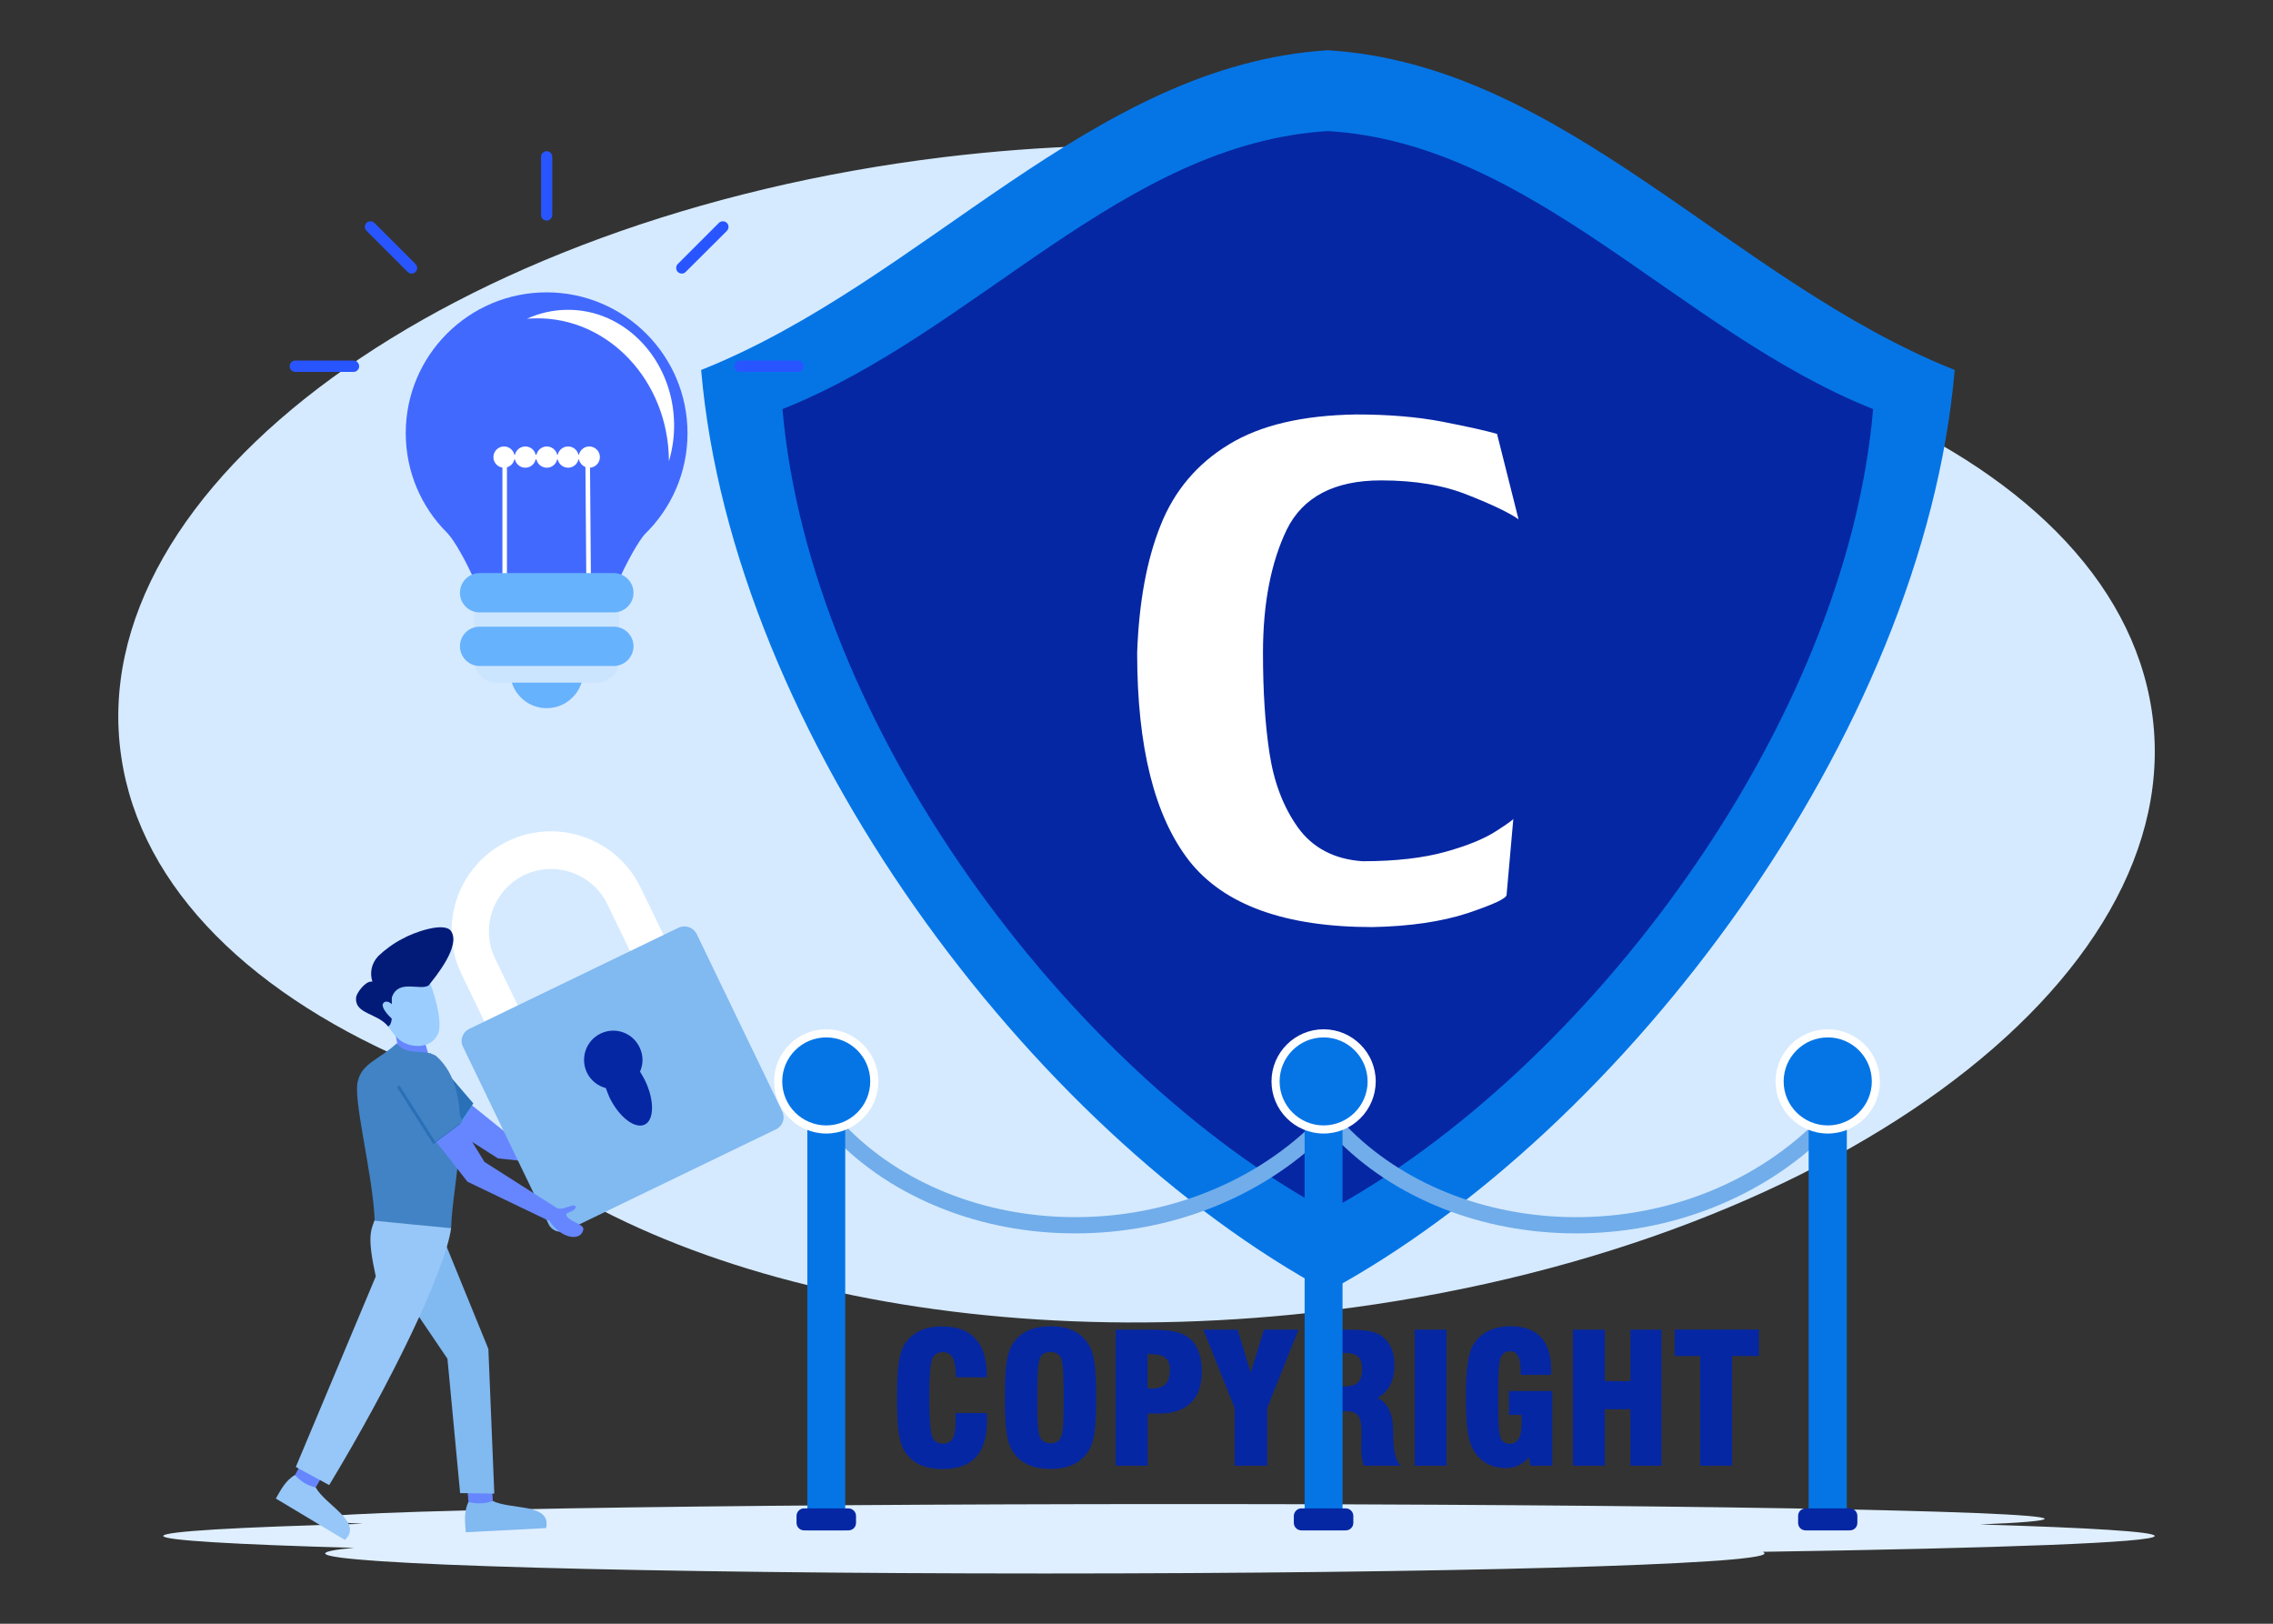 <svg xmlns="http://www.w3.org/2000/svg" enable-background="new 0 0 2800 2000" viewBox="0 0 2800 2000" id="CopyrightClaim"><rect x="0" y="0" width="2800" height="2000" fill="#333333" stroke="none"/><path fill="#d5eaff" fill-rule="evenodd" d="M2279.7 493.4c-174.4-230.9-620.9-360-1117.5-299.8C553.5 267.7 100 598.4 149.4 932.3c23.9 163 163.6 296.6 370.9 382.1 174.4 230.9 620.9 360 1117.5 299.8 608.8-74 1062.3-404.7 1012.9-738.3-24.3-163.4-163.7-296.7-371-382.5z" clip-rule="evenodd" class="colord5f0ff svgShape"></path><path fill="#dfefff" fill-rule="evenodd" d="M2171.5 1911.4c1.4.8 2.1 1.2 2.1 2 0 13.8-396.6 24.7-886.3 24.7s-886.7-10.9-886.7-24.7c0-2.4 12.4-4.9 35.4-6.9-147.7-4.1-234.9-9.3-234.9-14.6 0-5.7 91.7-10.9 245.9-15-38.8-2-59.8-4.1-59.8-6.1 0-10.1 477-18.2 1065.6-18.2s1065.9 8.1 1065.9 18.2c0 2.4-28.5 4.9-79.7 6.9 135.6 4.1 215.3 8.9 215.3 14.2 0 8.1-189.6 15-482.8 19.5z" clip-rule="evenodd" class="colordfe6ff svgShape"></path><path fill="#0575e6" fill-rule="evenodd" d="M1635.8 61.9C1344.7 80 1138.6 346.3 863.7 455.7c38.6 449.3 406.6 937.3 772.1 1135C2001 1393 2369.3 905 2407.9 455.7 2133 346.3 1927 80 1635.8 61.9z" clip-rule="evenodd" class="color2c7efe svgShape"></path><path fill="#0627a3" fill-rule="evenodd" d="M1635.8 161.4C1382.6 177 1203 408.6 963.9 503.9c33.8 391 354 815.5 671.9 987.7 318-172.2 638.1-596.7 671.6-987.7-238.8-95.4-418.4-326.9-671.6-342.5z" clip-rule="evenodd" class="color0643a3 svgShape"></path><path fill="#ffffff" fill-rule="evenodd" d="M1855.9 1102.1c0 4.5-15.9 11.8-47.8 22.6-32.2 10.5-71.4 16.3-117.4 17.2-108.1 0-183.1-27.4-225.8-81.6-42.7-54.9-64.1-140-64.1-256.1 2.2-62.2 11.8-114.8 29-157.5 16.9-42.4 45-75.6 83.9-99.2 38.9-23.9 91.2-36 156.9-37 39.5 0 74.9 2.9 106.2 8.9 31.3 6.1 53.9 11.2 67.3 15l26.5 105.2c-11.5-8-31.9-17.9-61.9-29.7-29.7-12.1-65.4-18.2-107.5-18.2-57.4 0-96.3 20.4-116.1 60.6-19.5 40.5-29.3 91.2-29.3 151.8 0 46.9 2.6 88 8 123.4 5.4 35.7 16.9 66.3 35.1 91.8 18.2 25.2 45 39.2 79.7 41.5 41.1 0 75.3-4.1 102.7-11.8 27.4-7.7 48.2-16.3 63.1-26.2 13.4-8.6 20.1-13.7 20.1-14.4h-.3l-8.3 93.7z" clip-rule="evenodd" class="colorffffff svgShape"></path><path fill="#6686ff" fill-rule="evenodd" d="M729.5 1401.4c7 .6 16.9-13.7 19.8-9.2 2.6 4.8-8.3 10.8-7.3 12.4 2.2 8 24.6 4.1 25.8 10.5 2.9 16.6-24.6 20.7-46.2 1.6l1-12.4c.2-1.6-1.1-3.2 6.9-2.9z" clip-rule="evenodd" class="colorff9866 svgShape"></path><path fill="#0627a3" d="M1177 1740.5h38.6c.1 1 .1 2.1.2 3.3 0 1.2.1 2.9.1 5.2 0 20.5-4.5 35.7-13.5 45.6-9 9.9-22.7 14.9-41.2 14.9-10.9 0-20.2-1.8-28-5.4-7.8-3.6-14.1-9.1-18.8-16.4-3.3-5.2-5.7-12.5-7.2-21.8s-2.2-24-2.2-44.2c0-20.2.7-34.9 2.2-44.2 1.5-9.3 3.8-16.6 7.2-21.8 4.7-7.3 10.9-12.7 18.6-16.4 7.7-3.7 16.9-5.5 27.6-5.5 18.4 0 32.2 5.1 41.3 15.3 9.2 10.2 13.8 25.5 13.8 45.8v1.6l-38.1-.1c-.1-11.4-1.5-19.4-3.9-24-2.5-4.6-6.6-6.9-12.4-6.9-6.3 0-10.6 2.8-13 8.4-2.3 5.6-3.5 20.5-3.5 44.6v3.2c0 25.9 1.2 41.8 3.5 47.7 2.3 5.8 6.6 8.8 13 8.8 5.9 0 10-2.1 12.4-6.4 2.4-4.2 3.5-12.1 3.5-23.7v-7.6zM1237.9 1721.5c0-20.2.7-34.9 2.2-44.2 1.5-9.3 3.8-16.6 7.2-21.8 4.8-7.4 11.1-12.9 18.8-16.5 7.8-3.6 17.1-5.4 28-5.4 11 0 20.3 1.8 27.9 5.4 7.7 3.6 13.9 9.1 18.7 16.5 3.5 5.3 6 12.6 7.4 21.9 1.5 9.3 2.2 24 2.2 44.1 0 20-.7 34.7-2.2 44.1-1.5 9.3-3.9 16.6-7.4 21.9-4.7 7.3-10.9 12.8-18.7 16.4-7.7 3.6-17 5.4-27.9 5.4s-20.2-1.8-28-5.4c-7.8-3.6-14.1-9.1-18.8-16.4-3.3-5.2-5.7-12.5-7.2-21.8-1.5-9.2-2.2-24-2.2-44.2zm72.3 15.2v-30.3c0-18.6-1.2-30.1-3.5-34.5-2.4-4.4-6.6-6.6-12.8-6.6-6 0-10.2 2.3-12.5 6.8-2.3 4.5-3.5 15.9-3.5 34.3v30.3c0 18.2 1.2 29.5 3.5 34.1 2.3 4.6 6.6 6.9 12.7 6.9s10.3-2.3 12.6-6.8c2.4-4.4 3.5-15.8 3.5-34.2zM1374.3 1805.4v-167.7h38.6c14.2 0 24.7.6 31.5 1.9 6.8 1.2 12.5 3.3 17.2 6.2 6.2 3.8 10.9 9.4 14.1 16.8 3.2 7.4 4.8 16.3 4.8 26.6 0 17-4.5 29.9-13.5 38.7-9 8.8-22.1 13.2-39.5 13.2h-13.8v64.3h-39.4zm39.4-95.5c.6.1 1.3.1 2 .2.8.1 1.8.1 3.2.1 7.8 0 13.5-1.8 17-5.5s5.2-9.6 5.2-17.7c0-6.8-1.9-11.6-5.6-14.6-3.7-3-9.9-4.5-18.5-4.5h-3.4v42zM1520.9 1805.4v-71.1l-38.6-96.6h42.2l16.2 53 16.3-53h42.6l-38.6 96.6v71.1h-40.1zM1612 1805.4v-167.7h44.1c14.5 0 24.9.7 31.5 2 6.5 1.3 11.8 3.6 15.9 6.9 4.8 3.9 8.4 8.8 10.7 14.5 2.4 5.7 3.5 12.6 3.5 20.5 0 9.7-1.7 17.8-5.1 24.3-3.4 6.5-8.6 11.9-15.7 16.1 12.1 5.4 18.5 18.1 19.2 38.2v.5c.1 2.1.1 5.2.2 9.2.3 18.9 3.4 30.7 9.4 35.5h-45.9c-1-3.5-1.8-7.1-2.2-10.9-.5-3.8-.7-7.9-.7-12.3 0-2.7.1-5.9.2-9.7.1-3.8.2-6.3.2-7.5 0-10.2-1.3-17.2-4-21-2.7-3.8-7.5-5.7-14.5-5.7h-8.1v67.1H1612zm38.7-97.9c.7 0 1.5 0 2.6.1s1.8.1 2.3.1c8.1 0 13.9-1.6 17.3-4.9 3.4-3.3 5.1-8.8 5.1-16.6 0-7.2-1.7-12.3-5.1-15.3-3.4-3-9.1-4.5-17.3-4.5-.5 0-1.3 0-2.3.1-1.1.1-1.9.1-2.6.1v40.9zM1742.7 1805.4v-167.7h39.2v167.7h-39.2zM1912.2 1713.5v91.9h-27l-1.7-10.5c-3.9 4.5-8.3 7.9-13 10.1-4.8 2.2-10.1 3.3-16.2 3.3-6.8 0-13.1-1.3-18.9-3.8s-10.8-6.2-15.1-11c-5.3-5.9-9-13.8-11.2-23.7-2.2-9.9-3.3-26.8-3.3-50.5 0-16.9.8-30.5 2.3-40.6 1.5-10.2 3.9-17.8 7.1-22.9 4.6-7.3 10.8-12.9 18.5-16.6 7.7-3.7 16.8-5.6 27.3-5.6 16.5 0 28.9 4.5 37.3 13.5 8.3 9 12.5 22.3 12.5 40.1 0 .7 0 1.7-.1 3s-.1 2.4-.1 3.2h-37.3v-2.1c0-9.7-1-16.6-3.1-20.7-2.1-4.1-5.4-6.2-10.1-6.2-5.5 0-9.3 2.5-11.4 7.6-2.1 5.1-3.1 17-3.1 35.6v28.1c0 18.7 1 30.4 2.9 35.3 2 4.9 5.6 7.3 10.9 7.3 5.3 0 9.1-2.1 11.5-6.4 2.4-4.3 3.6-11.2 3.6-20.8 0-2.2 0-3.8-.1-5 0-1.2-.1-2.3-.2-3.4h-15.4v-29.3h53.4zM1937.7 1805.4v-167.7h39.2v63.4h31.5v-63.4h38.3v167.7h-38.3v-69.6h-31.5v69.6h-39.2zM2094.4 1805.4v-135.2H2063v-32.6h103.7v32.6h-33v135.2h-39.3z" class="color0643a3 svgShape"></path><path fill="#71adea" d="M1324.7 1519.2c-4.6 0-9.1-.1-13.7-.2-56.2-1.6-109.8-13.1-159.5-34.1-51.7-21.8-96-52.7-131.6-91.8l14.8-13.5c66.2 72.7 167.2 116.2 276.9 119.4 116.3 3.4 227.9-38.5 306.3-115l14 14.3c-79.2 77.3-190.5 120.9-307.2 120.9zM1941.5 1519.2c-4.6 0-9.2-.1-13.8-.2-56.1-1.7-109.7-13.1-159.3-34.1-51.6-21.8-95.9-52.7-131.5-91.8l14.8-13.5c66.2 72.6 167 116.1 276.6 119.4 116.3 3.5 228-38.5 306.5-115l14 14.3c-79.3 77.3-190.6 120.9-307.3 120.9z" class="colorea718b svgShape"></path><path fill="#0575e6" fill-rule="evenodd" d="M2228 1364.1h47V1885h-47z" clip-rule="evenodd" class="color2c7efe svgShape"></path><path fill="#0575e6" fill-rule="evenodd" d="M2251.6 1391.2c32.6 0 59.2-26.5 59.2-59.2s-26.5-59.2-59.2-59.2c-32.6 0-59.4 26.5-59.4 59.2s26.8 59.2 59.4 59.2z" clip-rule="evenodd" class="color2c7efe svgShape"></path><path fill="#ffffff" d="M2251.6 1396.2c-35.5 0-64.4-28.8-64.4-64.2 0-35.4 28.9-64.2 64.4-64.2 35.4 0 64.2 28.8 64.2 64.2 0 35.4-28.8 64.2-64.2 64.2zm0-118.4c-30 0-54.4 24.3-54.4 54.2 0 29.9 24.4 54.2 54.4 54.2 29.9 0 54.2-24.3 54.2-54.2 0-29.9-24.3-54.2-54.2-54.2z" class="colorffffff svgShape"></path><path fill="#0627a3" fill-rule="evenodd" d="M2224.3 1857.9h54.4c5.3 0 9.3 4.2 9.3 9.3v8.5c0 5.3-4 9.3-9.3 9.3h-54.4c-5.3 0-9.3-4-9.3-9.3v-8.5c0-5.1 4-9.3 9.3-9.3z" clip-rule="evenodd" class="color0643a3 svgShape"></path><path fill="#0575e6" fill-rule="evenodd" d="M1607.1 1364.1h46.7V1885h-46.7z" clip-rule="evenodd" class="color2c7efe svgShape"></path><path fill="#0575e6" fill-rule="evenodd" d="M1630.5 1391.2c32.6 0 59.2-26.5 59.2-59.2s-26.5-59.2-59.2-59.2-59.2 26.5-59.2 59.2 26.5 59.2 59.2 59.2z" clip-rule="evenodd" class="color2c7efe svgShape"></path><path fill="#ffffff" d="M1630.5 1396.2c-35.4 0-64.2-28.8-64.2-64.2 0-35.4 28.8-64.2 64.2-64.2s64.2 28.8 64.2 64.2c-.1 35.4-28.8 64.2-64.2 64.2zm0-118.4c-29.9 0-54.2 24.3-54.2 54.2 0 29.9 24.3 54.2 54.2 54.2s54.2-24.3 54.2-54.2c-.1-29.9-24.4-54.2-54.2-54.2z" class="colorffffff svgShape"></path><path fill="#0627a3" fill-rule="evenodd" d="M1603.1 1857.9h54.7c5 0 9.3 4.2 9.3 9.3v8.5c0 5.3-4.2 9.3-9.3 9.3h-54.7c-5 0-9.3-4-9.3-9.3v-8.5c.1-5.1 4.3-9.3 9.3-9.3z" clip-rule="evenodd" class="color0643a3 svgShape"></path><path fill="#0575e6" fill-rule="evenodd" d="M994.5 1364.1h46.7V1885h-46.7z" clip-rule="evenodd" class="color2c7efe svgShape"></path><path fill="#0575e6" fill-rule="evenodd" d="M1017.8 1391.2c32.6 0 59.2-26.5 59.2-59.2s-26.5-59.2-59.2-59.2c-32.6 0-59.2 26.5-59.2 59.2s26.6 59.2 59.2 59.2z" clip-rule="evenodd" class="color2c7efe svgShape"></path><path fill="#ffffff" d="M1017.8 1396.2c-35.4 0-64.2-28.8-64.2-64.2 0-35.4 28.8-64.2 64.2-64.2s64.2 28.8 64.2 64.2c0 35.4-28.8 64.2-64.2 64.2zm0-118.4c-29.9 0-54.2 24.3-54.2 54.2 0 29.9 24.3 54.2 54.2 54.2s54.2-24.3 54.2-54.2c0-29.9-24.3-54.2-54.2-54.2z" class="colorffffff svgShape"></path><path fill="#0627a3" fill-rule="evenodd" d="M990.5 1857.9h54.7c5 0 9.3 4.2 9.3 9.3v8.5c0 5.3-4.2 9.3-9.3 9.3h-54.7c-5 0-9.3-4-9.3-9.3v-8.5c0-5.1 4.2-9.3 9.3-9.3z" clip-rule="evenodd" class="color0643a3 svgShape"></path><path fill="#6686ff" fill-rule="evenodd" d="m553.8 1388.8 23.9-30.3 47.5 38.3 101.4 23.3-2.5 18.5-110.7-11.8z" clip-rule="evenodd" class="colorff9866 svgShape"></path><path fill="#48a3fe" fill-rule="evenodd" d="m528.6 1300.5-35.7 45.6 65.7 51.3 22.9-34.7z" clip-rule="evenodd" class="color4884fe svgShape"></path><path fill="#2a70b7" fill-rule="evenodd" d="m529.9 1297-35.8 45.6 65.7 51 23.3-34.5z" clip-rule="evenodd" class="color2ab78b svgShape"></path><path fill="#ffffff" fill-rule="evenodd" d="M625.5 1036.1c60.6-29.3 134.3-3.8 163.6 57.1l50.1 103.3c29.3 60.6 3.5 134.3-57.4 163.6-60.6 29.3-134.3 3.8-163.6-57.1l-49.7-103.3c-29.4-60.6-3.9-134.3 57-163.6zm20.1 41.8c38.3-18.2 84.2-2.2 102.7 36l49.1 101.7c18.5 38 2.2 84.2-35.7 102.7-38 18.2-84.2 2.2-102.7-36l-49.1-101.7c-18.5-38-2.2-84.2 35.7-102.7z" clip-rule="evenodd" class="colorffffff svgShape"></path><path fill="#81b9f1" fill-rule="evenodd" d="m578 1267.3 258-124.7c8.3-3.8 18.2-.3 22.3 8L963.6 1369c4.1 8 .6 18.2-7.7 22l-258 124.7c-8.3 3.8-18.2.3-22-7.7l-105.6-218.8c-4.1-7.9-.6-17.8 7.7-21.9z" clip-rule="evenodd" class="color8183f1 svgShape"></path><path fill="#0627a3" fill-rule="evenodd" d="M740 1273c17.9-8.6 39.2-1 47.8 16.9 4.8 9.9 4.8 20.7.6 30 2.2 3.5 4.1 7 6.1 10.8 11.8 24.2 11.5 48.8-.3 54.5-12.1 5.7-31.6-9.2-43.4-33.5-1.6-3.8-3.2-7.7-4.5-11.5-9.9-2.6-18.5-9.2-23.3-19.1-8.5-17.8-1.2-39.4 17-48.1z" clip-rule="evenodd" class="color0643a3 svgShape"></path><path fill="#6686ff" fill-rule="evenodd" d="m518.3 1266.2-31.6 5.4 5.4 27.4c16.3 9.2 29 7 35.4-1.3l-9.2-31.5z" clip-rule="evenodd" class="colorff9866 svgShape"></path><path fill="#9bcdff" fill-rule="evenodd" d="M458.4 1219.6c20.4-8.9 40.8-17.5 61.5-26.2 10.5 10.2 26.8 63.5 19.8 79.7-8.9 20.7-38.3 18.2-50.4 5.1-11.8-11.7-31.2-44.5-30.9-58.6z" clip-rule="evenodd" class="colorffbb9b svgShape"></path><path fill="#021b79" fill-rule="evenodd" d="M483.3 1227c8.3-20.7 34.1-6.7 44.6-13.1 7-8.9 41.5-49.7 27.1-67.9-9.6-10.5-46.2 2.9-59 10.2-10.8 5.4-22 13.7-30 21.4-8.3 8.9-10.8 20.1-7.3 31.6-7.7-2.2-20.7 14.7-20.1 20.7-1 19.1 26.8 18.2 39.5 34.4 8.7-3.5 2.6-34.8 5.2-37.3z" clip-rule="evenodd" class="color060352 svgShape"></path><path fill="#9bcdff" fill-rule="evenodd" d="M482.6 1254.7c11.5-7 9.6-12.1 0-17.9-3.2-3.2-9.2-5.1-11.2.3-.9 5.2 7.1 13.8 11.2 17.6z" clip-rule="evenodd" class="colorffbb9b svgShape"></path><path fill="#96c7f8" fill-rule="evenodd" d="m377.1 1818.4 11.8 13.7c11.8 21.7 59 42.7 36 64.7l-85.1-51c6.1-10.5 11.8-22.3 23.6-29l13.7 1.6z" clip-rule="evenodd" class="colorbe96f8 svgShape"></path><path fill="#6686ff" fill-rule="evenodd" d="m371.4 1802.1 25.8 15.6-8.3 14.4c-10.5-2.2-19.1-8-25.5-15.3l8-14.7z" clip-rule="evenodd" class="colorff9866 svgShape"></path><path fill="#81b9f1" fill-rule="evenodd" d="m589.5 1843.9 17.5 4.8c22 11.2 72.7 2.6 65.7 33.5l-98.9 5.1c-1-12.1-2.6-25.2 3.2-37.3l12.5-6.1z" clip-rule="evenodd" class="color8183f1 svgShape"></path><path fill="#6686ff" fill-rule="evenodd" d="m575.8 1833.4 30.3-1.3 1 16.6c-9.9 3.8-20.4 3.8-30 1.3l-1.3-16.6z" clip-rule="evenodd" class="colorff9866 svgShape"></path><path fill="#81b9f1" fill-rule="evenodd" d="m488.1 1580.5 60.9-47.9 52.6 128.9 7.3 178.2-42.1-.6-15.6-165.5z" clip-rule="evenodd" class="color8183f1 svgShape"></path><path fill="#96c7f8" fill-rule="evenodd" d="m521.9 1445.3-60.6 58c-4.5 12.4-9.2 20.1 1.6 68.9l-98.5 234.7 41.1 22.3c74.9-123.7 142.9-263.4 150.2-316.4l-33.8-67.5z" clip-rule="evenodd" class="colorbe96f8 svgShape"></path><path fill="#4283c5" fill-rule="evenodd" d="M441.2 1330.4c5.4-21 26.2-25.5 47.5-45.3 13.4 16.3 32.8 6.1 48.2 15.3 52.3 45 20.7 150.5 18.8 212.4-31.3-2.9-62.8-6.1-94.1-9.2-2.2-58-28.1-153.4-20.4-173.2z" clip-rule="evenodd" class="color42c5a0 svgShape"></path><path fill="#6686ff" fill-rule="evenodd" d="m532.1 1399.6 32.8-20.4 31.9 52 87.7 55.8-8.6 16.6-100.1-48.1z" clip-rule="evenodd" class="colorff9866 svgShape"></path><path fill="#2a70b7" fill-rule="evenodd" d="m537.8 1307.8-48.8 31.3 44.7 70.1 33.5-24.9z" clip-rule="evenodd" class="color2ab78b svgShape"></path><path fill="#4283c5" fill-rule="evenodd" d="m540.7 1304.9-49.1 31.3 44.6 70.1 33.5-24.8z" clip-rule="evenodd" class="color42c5a0 svgShape"></path><path fill="#6686ff" fill-rule="evenodd" d="M687.1 1488.3c6.4 2.9 20.7-7.3 22-1.9.6 5.4-11.8 7-11.5 9.2-.3 8 22 11.8 21 18.5-2.9 16.6-30.3 11.2-44-14l5.1-11.5c.7-1.2 0-3.2 7.4-.3z" clip-rule="evenodd" class="colorff9866 svgShape"></path><path fill="#67b2fd" fill-rule="evenodd" d="M673.4 872.3c24.8 0 45.1-20.2 45.1-45 0-24.9-20.3-45.1-45.1-45.1s-45 20.2-45 45.1c0 24.8 20.2 45 45 45z" clip-rule="evenodd" class="color6767fd svgShape"></path><path fill="#cce5fe" fill-rule="evenodd" d="M611.2 705.9h124.6c14.9 0 27.1 12.1 27.1 27.1v80.6c0 14.9-12.1 27.2-27.1 27.2H611.2c-14.9 0-27.2-12.3-27.2-27.2V733c-.1-14.9 12.3-27.1 27.2-27.1z" clip-rule="evenodd" class="colorccccfe svgShape"></path><path fill="#4269fe" fill-rule="evenodd" d="M550.5 656h-.2.2c.5.7 1.1 1.1 1.6 1.8 7.2 7.7 21.5 31.8 35.1 62.9h172.3c13.3-30.5 27.4-54.3 34.6-62.5 32.5-31.5 52.8-75.7 52.8-124.6 0-95.8-77.8-173.5-173.6-173.5s-173.5 77.6-173.5 173.5c.1 47.8 19.3 91.1 50.7 122.4z" clip-rule="evenodd" class="colorfeb542 svgShape"></path><path fill="#67b2fd" fill-rule="evenodd" d="M590.7 771.9h165.4c13.3 0 24.3 10.8 24.3 24.1s-11 24.3-24.3 24.3H590.7c-13.3 0-24.1-11-24.1-24.3s10.8-24.1 24.1-24.1z" clip-rule="evenodd" class="color6767fd svgShape"></path><path fill="#ffffff" d="M624.5 737.9h-5.6V560.1h107.8l1.4 175h-5.7l-1.3-169.3h-96.6z" class="colorffffff svgShape"></path><path fill="#67b2fd" fill-rule="evenodd" d="M590.7 705.9h165.4c13.3 0 24.3 10.8 24.3 24.3 0 13.3-11 24.1-24.3 24.1H590.7c-13.3 0-24.1-10.8-24.1-24.1 0-13.5 10.8-24.3 24.1-24.3z" clip-rule="evenodd" class="color6767fd svgShape"></path><path fill="#ffffff" fill-rule="evenodd" d="M620.9 576.1c7.2 0 13.1-5.9 13.1-13.1 0-7.2-5.9-13.1-13.1-13.1-7.2 0-13.1 5.9-13.1 13.1-.1 7.2 5.9 13.1 13.1 13.1zM647.1 576.1c7.2 0 13.1-5.9 13.1-13.1 0-7.2-5.9-13.1-13.1-13.1-7.2 0-13.1 5.9-13.1 13.1 0 7.2 5.9 13.1 13.1 13.1zM673.6 576.1c7.2 0 13.1-5.9 13.1-13.1 0-7.2-5.9-13.1-13.1-13.1-7.2 0-13.1 5.9-13.1 13.1-.1 7.2 5.8 13.1 13.1 13.1z" clip-rule="evenodd" class="colorffffff svgShape"></path><path fill="#ffffff" fill-rule="evenodd" d="M699.8 576.1c7.2 0 13.1-5.9 13.1-13.1 0-7.2-5.9-13.1-13.1-13.1-7.2 0-13.1 5.9-13.1 13.1 0 7.2 5.9 13.1 13.1 13.1z" clip-rule="evenodd" class="colorffffff svgShape"></path><path fill="#ffffff" fill-rule="evenodd" d="M725.9 576.1c7.2 0 13.1-5.9 13.1-13.1 0-7.2-5.9-13.1-13.1-13.1-7.2 0-13.1 5.9-13.1 13.1 0 7.2 5.9 13.1 13.1 13.1zM824 568.1c4.3-14.4 6.6-29.9 6.4-46-1-78.4-60.2-141.5-132.1-140.5-17.4.2-34 4.1-49.1 11 3.8-.3 7.4-.5 11.2-.5 89.1-1.1 162.5 77 163.6 174.3v1.7z" clip-rule="evenodd" class="colorffffff svgShape"></path><path fill="#2855ff" fill-rule="evenodd" d="M673.4 186.2c3.8 0 6.9 3.1 6.9 6.9v71.7c0 3.8-3.1 6.9-6.9 6.9-3.8 0-6.9-3.1-6.9-6.9v-71.7c0-3.8 3.1-6.9 6.9-6.9zM451.5 274.5c2.6-2.6 7.1-2.6 9.7 0l50.7 50.7c2.6 2.6 2.6 7.1 0 9.7-2.6 2.8-7.1 2.8-9.8 0l-50.5-50.5c-2.9-2.9-2.9-7.3-.1-9.9zM356.8 451.2c0-3.9 3.1-7.1 7.1-7.1h71.6c3.8 0 6.9 3.1 6.9 7.1 0 3.8-3.1 6.9-6.9 6.9h-71.6c-4 0-7.1-3.1-7.1-6.9zM895.4 274.5c-2.8-2.6-7.1-2.6-9.8 0l-50.7 50.7c-2.6 2.6-2.6 7.1 0 9.7 2.8 2.8 7.2 2.8 9.8 0l50.7-50.5c2.7-2.9 2.7-7.3 0-9.9zM990 451.2c0-3.9-3.1-7.1-6.9-7.1h-71.7c-3.8 0-6.9 3.1-6.9 7.1 0 3.8 3.1 6.9 6.9 6.9h71.7c3.7 0 6.9-3.1 6.9-6.9z" clip-rule="evenodd" class="colorffc328 svgShape"></path></svg>